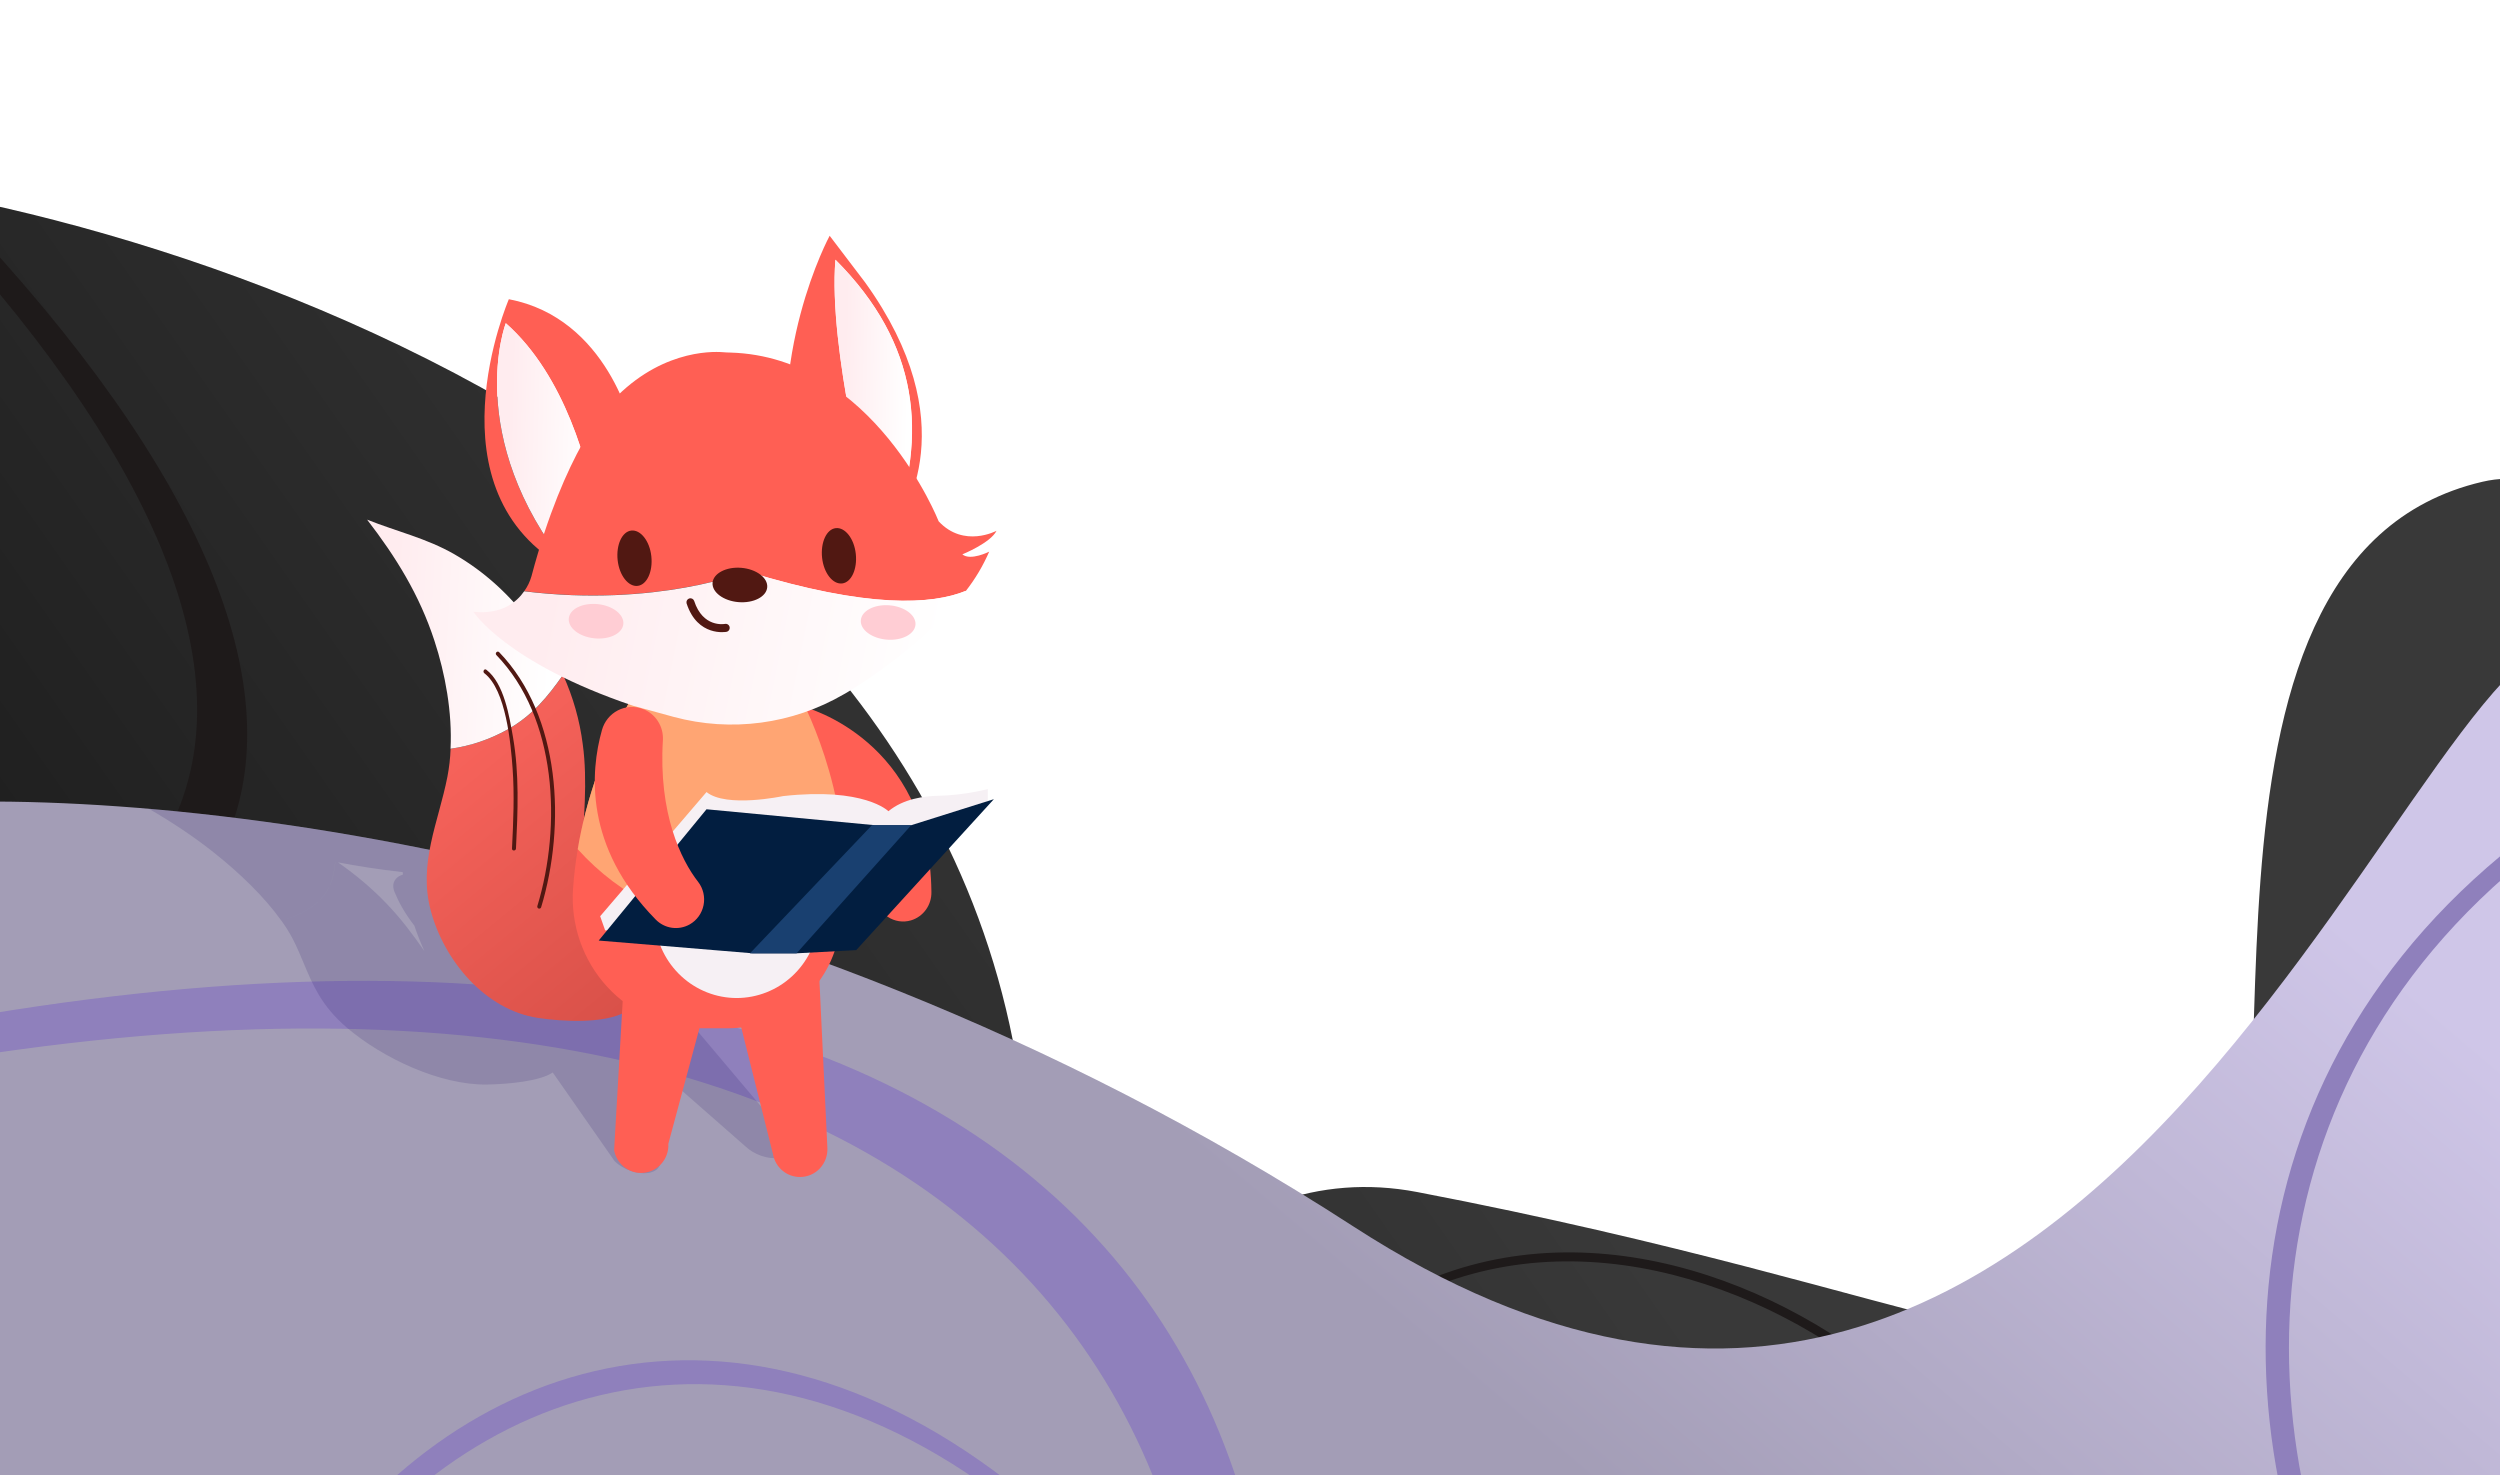 <svg width="1920" height="1133" viewBox="0 0 1920 1133" fill="none" xmlns="http://www.w3.org/2000/svg">
<path d="M-103.5 139.5C252 190.667 923.8 458 767 1118C762.397 1137.38 757.965 1155.69 753.705 1172.98C822.18 1030.36 934.249 885.954 1088.5 915.5C1490.5 992.5 1616 1083.5 1696.5 999.5C1777 915.5 1651.5 429.5 1906.5 370C2110.5 322.4 2086.83 1030.83 2049.5 1391L368.5 1544.5L-215.5 1146L-103.5 139.5Z" fill="url(#paint0_linear)"/>
<path d="M1091.38 985.24C1087.45 986.964 1089.3 993.363 1093.23 991.639C1225.55 933.313 1378.94 994.345 1472.43 1085.28C1473.05 1085.76 1473.84 1085.94 1474.64 1085.78C1475.44 1085.63 1476.19 1085.15 1476.74 1084.45C1477.28 1083.75 1477.59 1082.88 1477.6 1082.01C1477.6 1081.13 1477.31 1080.33 1476.77 1079.74C1381.42 987.224 1226.15 925.973 1091.38 985.24Z" fill="#1E1A1A"/>
<path d="M-183.789 18.45C-198.916 5.242 -229.47 -2.577 -214.343 10.632C296.381 455.77 216.367 721.5 -113.145 778.902C-114.648 779.545 -114.344 781.181 -112.296 783.483C-110.247 785.784 -106.604 788.583 -102.095 791.318C-97.585 794.053 -92.543 796.523 -87.974 798.235C-83.406 799.947 -79.648 800.774 -77.454 800.551C257.439 741.582 335.664 471.561 -183.789 18.45Z" fill="#1E1A1A"/>
<path d="M1039.63 942.059C571.249 638.681 86.018 600.691 -98.05 619.618L-240 1335.48L487.431 1448.53L2061.36 1555L2130 725.578C2122.72 673.696 2084.24 555.029 1988.57 495.408C1868.98 420.881 1625.11 1321.28 1039.63 942.059Z" fill="url(#paint1_linear)"/>
<path d="M848.785 1205.23C855.439 1212.15 853.774 1227.07 847.12 1220.15C623.129 986.48 389.561 1039.91 258.106 1207.96C257.201 1208.75 255.97 1208.68 254.658 1207.76C253.346 1206.85 252.05 1205.17 251.029 1203.04C250.009 1200.92 249.339 1198.52 249.153 1196.31C248.967 1194.11 249.28 1192.27 250.028 1191.16C384.134 1020.33 620.674 967.581 848.785 1205.23Z" fill="#8F80BC"/>
<path d="M-245.516 829.369C-273.583 836.64 -302.609 871.645 -274.543 864.375C671.873 618.011 1015.65 1018.02 910.474 1548.21C910.553 1551.04 913.127 1552.37 917.681 1551.94C922.235 1551.51 928.432 1549.34 935.036 1545.88C941.639 1542.42 948.16 1537.91 953.296 1533.26C958.433 1528.61 961.805 1524.16 962.739 1520.8C1068.71 981.272 717.61 579.188 -245.516 829.369Z" fill="#8F80BC"/>
<path d="M1992.62 605.638C2000.75 600.622 2013.52 608.265 2005.4 613.281C1731.37 781.844 1709.78 1071.56 1820.3 1287.54C1820.73 1288.88 1820.31 1290.27 1819.11 1291.43C1817.91 1292.6 1816.03 1293.44 1813.84 1293.81C1811.65 1294.17 1809.31 1294.02 1807.3 1293.39C1805.28 1292.76 1803.74 1291.69 1802.97 1290.4C1690.76 1070.31 1713.84 777.426 1992.62 605.638Z" fill="#8F80BC"/>
<g filter="url(#filter0_f)">
<path fill-rule="evenodd" clip-rule="evenodd" d="M563.73 714.867L560.311 725.644C563.609 729.244 566.84 733.031 569.985 737.012C572.48 740.137 573.649 743.366 573.314 746.205C572.978 749.044 571.156 751.335 568.127 752.728C566.152 753.627 563.72 754.114 560.999 754.155C558.278 754.196 555.332 753.79 552.362 752.966C552.142 752.905 551.923 752.842 551.703 752.777L545.562 772.136L532.59 774.557C534.398 780.098 535.04 785.46 534.514 790.476L603.689 872.49C605.257 874.337 606.355 876.249 606.916 878.109C607.478 879.97 607.49 881.74 606.954 883.312C606.418 884.883 605.344 886.224 603.797 887.251C602.25 888.278 600.263 888.971 597.958 889.288C593.968 889.861 589.207 889.27 584.516 887.62C579.825 885.97 575.506 883.366 572.322 880.27L503.9 820.272C501.316 820.926 498.599 821.45 495.759 821.836L479.255 824.108C478.915 824.155 478.573 824.2 478.23 824.243L503.346 884.084C504.914 885.931 506.012 887.843 506.573 889.703C507.135 891.564 507.147 893.334 506.611 894.906C506.075 896.477 505.001 897.818 503.454 898.845C501.907 899.872 499.92 900.565 497.615 900.882C493.63 901.432 488.89 900.829 484.225 899.18C479.56 897.531 475.266 894.94 472.096 891.86L424.517 823.664C414.444 830.492 389.839 832.67 373.913 832.926C338.179 833.456 293.829 812.737 266.188 789.06C246.964 772.615 240.189 756.385 233.226 739.707C230.677 733.6 228.103 727.434 224.883 721.175C222.435 716.472 219.511 711.767 216.135 707.102C227.467 704.004 236.952 699.127 244.117 692.716L244.201 692.639C244.253 692.592 244.305 692.545 244.356 692.498L244.335 692.477C244.246 692.559 244.157 692.641 244.066 692.723C236.902 699.134 227.417 704.01 216.084 707.109C203.266 689 183.957 670.406 164.462 654.947C148.66 642.378 131.987 631.365 114.328 621.15C238.725 631.81 394.462 659.158 563.73 714.867ZM245.582 691.325L245.56 691.304C248.674 688.199 250.941 684.957 252.62 681.555L252.654 681.58C250.972 684.981 248.701 688.222 245.582 691.325ZM253.444 679.874C255.841 674.333 256.835 668.373 257.5 661.901L257.451 661.891C256.787 668.357 255.796 674.312 253.408 679.848L253.444 679.874ZM296.555 693.643C285.922 682.526 273.462 671.968 259.573 662.303C274.027 665.083 290.556 667.674 309.286 669.808C309.347 670.412 309.41 671.015 309.476 671.617C307.814 672.147 306.381 672.892 305.226 673.831C303.611 675.143 302.576 676.807 302.186 678.716C301.797 680.624 302.061 682.737 302.962 684.921C305.842 692.057 310.546 701.015 318.217 710.893C320.488 717.641 323.085 724.154 325.931 730.423C317.242 717.978 308.029 705.454 296.555 693.643Z" fill="#120658" fill-opacity="0.14"/>
</g>
<g clip-path="url(#clip0)">
<path d="M488.428 760.796L480.236 777.281C463.567 786.335 432.061 784.609 413.12 781.757C372.749 775.607 341.193 738.024 330.865 699.519C321.024 662.979 336.786 631.478 343.632 596.441C344.978 589.379 345.794 582.223 346.071 575.036C361.417 572.88 376.242 567.877 389.806 560.276C409.1 549.36 420.521 535.215 432.431 518.354C440.128 535.243 445.234 553.229 447.57 571.687C451.472 600.216 448.108 630.043 446.712 658.452C444.693 698.306 447.57 741.014 488.428 760.796Z" fill="url(#paint2_linear)"/>
<path d="M432.369 518.354C420.459 535.215 409.038 549.36 389.744 560.276C376.18 567.876 361.355 572.88 346.009 575.035C347.405 547.19 341.972 517.415 333.612 491.995C322.19 457.009 304.107 427.797 281.937 399.081C304.662 408.203 327.354 413.277 348.885 425.628C372.569 439.294 391.325 456.89 407.928 478.585C417.53 490.86 425.729 504.201 432.369 518.354Z" fill="url(#paint3_linear)"/>
<path d="M647.814 692.345C647.093 701.527 645.812 710.656 643.979 719.678C639.867 739.509 629.158 757.297 613.651 770.053C598.144 782.808 578.786 789.752 558.83 789.718H538.426C524.886 789.713 511.492 786.876 499.079 781.384C486.665 775.893 475.499 767.863 466.275 757.797C457.051 747.731 449.967 735.843 445.465 722.875C440.963 709.906 439.139 696.135 440.106 682.42C440.779 672.819 441.94 662.723 443.706 652.149C449.812 615.625 463.303 573.567 489.443 528.16L613.6 533.285C613.6 533.285 654.711 606.742 647.814 692.345Z" fill="#FF5F54"/>
<path d="M618.188 543.176L602.41 588.138C655.009 628.198 669.341 665.011 672.217 688.654C672.623 691.784 673.69 694.789 675.344 697.462C676.999 700.134 679.203 702.413 681.805 704.14C684.407 705.868 687.346 707.004 690.421 707.472C693.495 707.939 696.633 707.726 699.619 706.847C704.211 705.48 708.234 702.621 711.072 698.708C713.91 694.795 715.406 690.045 715.33 685.186C714.237 568.151 618.188 543.176 618.188 543.176Z" fill="#FF5F54"/>
<path d="M480.275 733.378L552.606 732.336L513.295 878.396C513.443 881.286 513.011 884.177 512.023 886.892C511.036 889.607 509.515 892.089 507.552 894.188C505.59 896.286 503.227 897.957 500.608 899.098C497.989 900.239 495.169 900.827 492.319 900.825C487.391 900.828 482.62 899.07 478.841 895.859C475.061 892.648 472.514 888.19 471.646 883.264L480.275 733.378Z" fill="#FF5F54"/>
<path d="M556.098 736.469L628.429 734.402L635.426 881.503C635.575 884.394 635.142 887.284 634.155 889.999C633.168 892.714 631.646 895.197 629.684 897.295C627.721 899.394 625.358 901.065 622.739 902.206C620.12 903.347 617.3 903.935 614.45 903.933C609.497 903.967 604.692 902.221 600.884 899.004C597.077 895.788 594.512 891.307 593.642 886.355L556.098 736.469Z" fill="#FF5F54"/>
<path d="M629.899 684.639C629.899 692.72 629.512 700.646 628.772 708.299C627.263 724.214 619.975 738.989 608.326 749.745C596.678 760.501 581.504 766.468 565.76 766.484C550.021 766.458 534.854 760.482 523.218 749.719C511.581 738.956 504.308 724.178 502.815 708.265C502.075 700.612 501.688 692.686 501.688 684.605C501.688 614.753 530.402 558.055 565.811 558.055C601.219 558.055 629.899 614.753 629.899 684.639Z" fill="#F6F0F4"/>
<path d="M647.814 692.344C641.691 695.248 635.652 697.793 629.798 700.031C577.451 719.625 534.086 711.374 501.958 696C479.926 685.369 460.141 670.487 443.706 652.182C449.812 615.658 463.303 573.6 489.443 528.194L613.6 533.319C613.6 533.319 654.711 606.741 647.814 692.344Z" fill="#FFA573"/>
<path d="M628.462 678.867C603.415 691.73 562.371 685.324 536.114 680.319C534.196 679.96 533.372 682.949 535.306 683.308C563.7 688.706 603.146 695.266 629.992 681.6C631.759 680.643 630.211 677.978 628.462 678.867Z" fill="#511812"/>
<path d="M682.309 623.021C682.309 623.021 663.991 604.418 601.383 611.405C601.383 611.405 557.867 620.698 542.61 608.296L460.926 703.653L464.745 714.517L659.399 722.222L758.644 616.017V606.058C758.644 606.058 755.28 606.844 750.721 607.766C740.581 609.835 730.279 610.978 719.938 611.183C709.963 611.405 693.714 613.455 682.309 623.021Z" fill="#F6F0F4"/>
<path d="M459.812 722.342L542.605 621.518L672.044 633.767H699.782L763.299 613.762L657.578 729.687L611.757 732.147H577.98L459.812 722.342Z" fill="#021E40"/>
<path d="M699.782 633.767L611.757 732.148H575.979L669.639 633.767H699.782Z" fill="#194070"/>
<path d="M493.614 544.44C498.394 546.228 502.481 549.53 505.271 553.858C508.061 558.186 509.405 563.312 509.106 568.476C505.641 624.559 522.983 660.433 536.222 677.346C538.129 679.837 539.485 682.717 540.195 685.79C540.905 688.862 540.954 692.054 540.337 695.148C539.721 698.241 538.454 701.162 536.623 703.712C534.792 706.262 532.44 708.381 529.729 709.923C525.551 712.291 520.724 713.203 515.987 712.518C511.25 711.833 506.865 709.589 503.505 706.13C448.55 650.252 453.361 592.392 462.293 560.703C463.181 557.47 464.719 554.459 466.811 551.859C468.902 549.26 471.501 547.129 474.444 545.601C477.387 544.073 480.61 543.181 483.909 542.981C487.209 542.781 490.513 543.278 493.614 544.44Z" fill="#FF5F54"/>
<path d="M435.959 437.125L436.295 436.424C355.251 335.14 388.422 248.204 388.422 248.204C434.546 288.982 452.023 359.141 457.877 391.308L486.254 332.116C485.867 328.836 467.011 244.292 390.794 229.789C390.861 229.789 326.554 377.984 435.959 437.125Z" fill="#FF5F54"/>
<path d="M436.303 436.424L457.952 391.308C452.098 359.141 434.621 288.981 388.498 248.204C388.43 248.204 355.259 335.139 436.303 436.424Z" fill="url(#paint4_linear)"/>
<path d="M609.452 382.272L671.69 404.207C667.502 388.439 636.08 267.68 641.631 199.433C706.577 264.348 712.078 334.389 685.584 407.042C694.281 395.631 741.733 324.327 664.44 216.943L637.173 181.069C637.173 181.069 586.743 274.017 609.452 382.272Z" fill="#FF5F54"/>
<path d="M641.572 199.484C636.021 267.73 667.442 388.489 671.631 404.257L684.247 408.699C684.247 408.699 684.718 408.169 685.525 407.093C712.019 334.439 706.518 264.399 641.572 199.484Z" fill="url(#paint5_linear)"/>
<path d="M402.627 454.02C504.345 466.627 573.766 438.833 573.766 438.833C666.955 467.498 716.022 464.338 741.876 453.712C749.057 444.509 755.049 434.41 759.707 423.663C759.707 423.663 745.308 430.958 739.084 425.747C739.084 425.747 760.8 416.933 765.325 407.639C765.325 407.639 740.312 421.169 720.901 400.396C720.901 400.396 671.093 273.982 560.898 270.771C559.047 270.771 557.197 270.634 555.347 270.497C545.59 269.712 504.345 269.285 467.17 311.343C467.17 311.343 433.831 345.782 408.128 442.711C406.942 446.771 405.082 450.596 402.627 454.02Z" fill="#FF5F54"/>
<path d="M363.563 469.856C363.563 469.856 388.476 508.993 486.223 542.032L517.376 550.573C561.517 562.472 608.498 556.217 648.127 533.166L649.153 532.602C649.153 532.602 707.472 498.88 741.804 453.798C715.95 464.424 666.883 467.584 573.693 438.919C573.693 438.919 504.272 466.713 402.555 454.106C396.836 462.425 385.212 472.111 363.563 469.856Z" fill="url(#paint6_linear)"/>
<path d="M547.241 447.545C546.669 454.823 555.651 461.502 567.191 462.442C578.73 463.381 588.654 458.273 589.226 450.996C589.798 443.719 580.816 437.039 569.293 436.083C557.771 435.126 547.829 440.353 547.241 447.545Z" fill="#511812"/>
<path d="M661.116 476.348C660.527 483.625 669.527 490.287 681.049 491.244C692.572 492.201 702.513 487.076 703.085 479.781C703.657 472.487 694.674 465.824 683.152 464.885C671.629 463.945 661.688 469.053 661.116 476.348Z" fill="#FFCDD4"/>
<path d="M436.834 474.844C436.077 482.104 444.824 489.023 456.38 490.219C467.937 491.414 477.945 486.614 478.719 479.354C479.493 472.094 470.746 465.175 459.173 463.979C447.6 462.783 437.608 467.584 436.834 474.844Z" fill="#FFCDD4"/>
<path d="M489.728 449.954C496.877 449.1 501.503 438.902 500.224 427.183C498.946 415.464 491.982 406.683 484.85 407.469C477.718 408.255 473.075 418.522 474.353 430.241C475.632 441.96 482.629 450.809 489.728 449.954Z" fill="#511812"/>
<path d="M646.746 448.092C653.895 447.255 658.521 437.057 657.243 425.321C655.964 413.585 649 404.821 641.868 405.607C634.736 406.393 630.093 416.66 631.372 428.396C632.65 440.132 639.597 448.895 646.746 448.092Z" fill="#511812"/>
<path d="M527.307 463.33V463.415C535.718 489.347 557.703 485.299 557.939 485.247C558.733 485.091 559.433 484.621 559.886 483.94C560.339 483.259 560.506 482.424 560.353 481.617C560.199 480.811 559.736 480.099 559.065 479.64C558.395 479.18 557.572 479.01 556.778 479.166C556.021 479.302 539.755 482.07 533.111 461.485C532.836 460.741 532.292 460.132 531.59 459.783C530.888 459.434 530.08 459.371 529.334 459.607C528.587 459.843 527.958 460.36 527.575 461.052C527.192 461.744 527.084 462.559 527.274 463.33H527.307Z" fill="#511812"/>
<path d="M383.382 500.896C382.002 499.461 379.832 501.647 381.212 503.082C427.756 551.307 431.423 634.194 412.65 695.983C412.577 696.368 412.65 696.766 412.853 697.099C413.057 697.431 413.377 697.674 413.748 697.777C414.12 697.881 414.517 697.838 414.859 697.657C415.201 697.477 415.464 697.172 415.594 696.803C434.653 633.835 430.733 550.043 383.382 500.896Z" fill="#511812"/>
<path d="M393.95 565.965C391.191 550.18 387.12 524.795 373.512 514.357C371.931 513.161 370.417 515.86 371.964 517.039C388.651 529.834 392.301 571.295 393.647 589.795C395.161 610.397 394.252 631.068 393.209 651.687C393.108 653.686 396.17 653.669 396.271 651.687C397.701 623.141 398.878 594.22 393.95 565.965Z" fill="#511812"/>
</g>
<defs>
<filter id="filter0_f" x="104.328" y="611.15" width="513.019" height="299.93" filterUnits="userSpaceOnUse" color-interpolation-filters="sRGB">
<feFlood flood-opacity="0" result="BackgroundImageFix"/>
<feBlend mode="normal" in="SourceGraphic" in2="BackgroundImageFix" result="shape"/>
<feGaussianBlur stdDeviation="5" result="effect1_foregroundBlur"/>
</filter>
<linearGradient id="paint0_linear" x1="1683.5" y1="186" x2="-531" y2="1741" gradientUnits="userSpaceOnUse">
<stop offset="0.292" stop-color="#393939"/>
<stop offset="1"/>
</linearGradient>
<linearGradient id="paint1_linear" x1="1605" y1="546.5" x2="749" y2="1555" gradientUnits="userSpaceOnUse">
<stop stop-color="#CFC6E8"/>
<stop offset="0.531" stop-color="#A39DB6"/>
</linearGradient>
<linearGradient id="paint2_linear" x1="352.515" y1="581.836" x2="498.974" y2="760.072" gradientUnits="userSpaceOnUse">
<stop stop-color="#F6625A"/>
<stop offset="1" stop-color="#D95149"/>
</linearGradient>
<linearGradient id="paint3_linear" x1="304.466" y1="433.009" x2="426.844" y2="439.569" gradientUnits="userSpaceOnUse">
<stop stop-color="#FFECEF"/>
<stop offset="1" stop-color="white"/>
</linearGradient>
<linearGradient id="paint4_linear" x1="393.137" y1="284.497" x2="455.29" y2="286.075" gradientUnits="userSpaceOnUse">
<stop stop-color="#FFECEF"/>
<stop offset="1" stop-color="white"/>
</linearGradient>
<linearGradient id="paint5_linear" x1="649.827" y1="239.825" x2="698.356" y2="240.691" gradientUnits="userSpaceOnUse">
<stop stop-color="#FFECEF"/>
<stop offset="1" stop-color="white"/>
</linearGradient>
<linearGradient id="paint6_linear" x1="420.21" y1="461.586" x2="716.729" y2="521.401" gradientUnits="userSpaceOnUse">
<stop stop-color="#FFECEF"/>
<stop offset="1" stop-color="white"/>
</linearGradient>
<clipPath id="clip0">
<rect width="519" height="753" fill="white" transform="translate(282 181)"/>
</clipPath>
</defs>
</svg>
